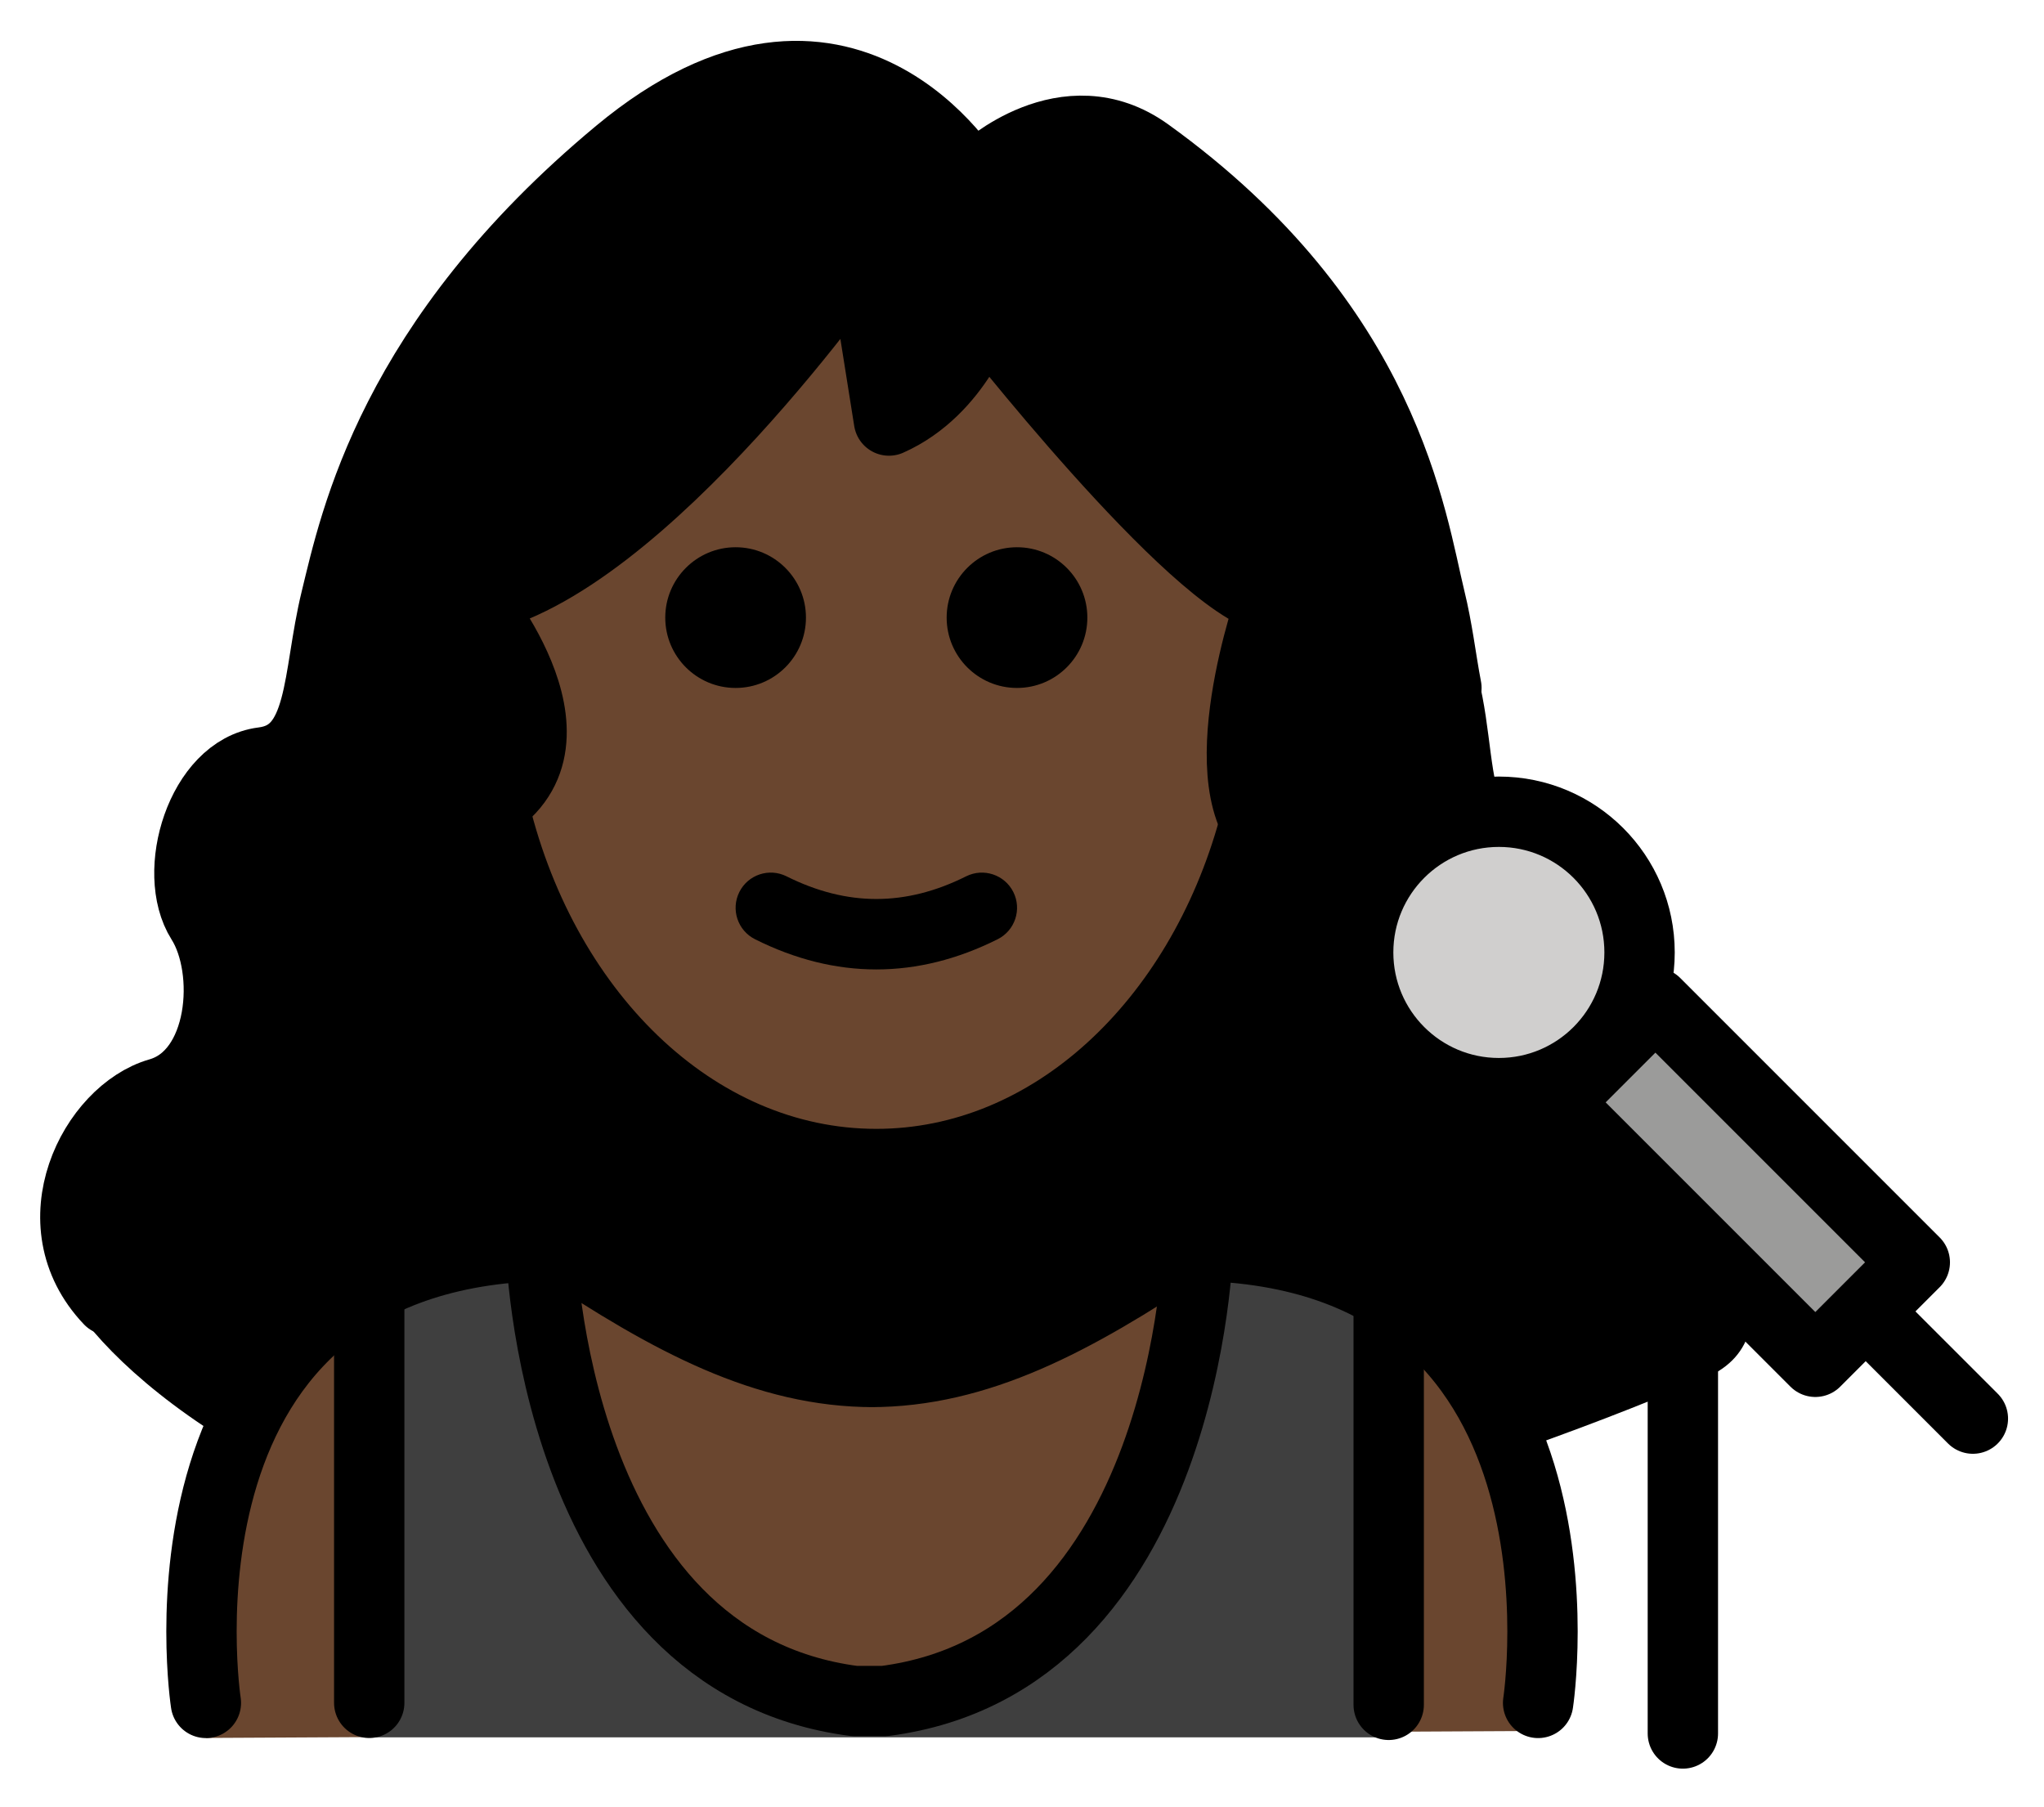 <svg xmlns="http://www.w3.org/2000/svg" role="img" viewBox="11.01 9.51 58.11 51.36"><title>1F469-1F3FF-200D-1F3A4.svg</title><path fill="#3F3F3F" d="M45.304 45.616c2.451 0 3.752.542 5.171 1.406l.015-.024v11.901h-28.983V46.998l-.083-.149c1.38-.762 2.589-1.232 4.871-1.232l.088-.012s.279 11.844 8.918 12.959h.85c8.639-1.115 8.918-12.959 8.918-12.959"/><path fill="#9B9B9A" d="M55.244 40.848l2.828-2.828 7.375 7.375-2.828 2.828z"/><circle cx="53.622" cy="36.586" r="4" fill="#D0CFCE"/><path d="M58.026 42.794c-1.322-.365-1.845-1.876-1.75-3.237-1.571 1.403-3.975 1.366-5.483-.142-1.562-1.562-1.562-4.095 0-5.657.829-.829 1.93-1.204 3.016-1.154-.464-.873-.395-2.341-.778-3.846 0 0-.428-.328-.506-.782-.069-.399-.147-.812-.252-1.226-.568-2.23-1.286-7.797-8.353-12.693-2.422-1.677-4.865.532-4.865.532l-.31-.229s-3.767-6.169-10.465-.815c-6.698 5.354-7.786 10.462-8.354 12.693-.568 2.23-.339 4.414-2.157 4.632-1.818.218-2.727 3.125-1.818 4.511.91 1.385.683 4.361-1.247 4.893-1.93.532-2.821 4.29-1.873 5.882.57 1.125 2.208 2.889 4.957 4.517 1.221-3.038 3.788-5.753 9.073-5.753 3.17 2.105 5.89 3.56 8.938 3.574 3.048-.014 5.768-1.469 8.938-3.574 5.428 0 7.986 2.824 9.166 5.915 1.804-.628 3.663-1.335 5.598-2.159 2.864-1.218.454-5.35-1.476-5.882z"/><g fill="#6a462f"><path d="M24.814 26.039c-.93.096 1.329 2.728 1.329 3.707 0 1.173-1.445 1.463-1.23 2.554 1.22 6.184 5.686 10.769 11.009 10.769 6.262 0 11.338-6.346 11.338-14.173 0-.978-.079-1.934-.23-2.856 0 0-6.737-3.485-8.371-6.804v-.567s-.834 2.219-2.377 2.797l-.764-4.804s-5.754 8.867-10.704 9.378zm19.923 18.881c-3.17 2.105-5.889 3.56-8.938 3.574-3.048-.014-5.768-1.469-8.938-3.574-12 0-10 13.996-10 13.996l4.645-.024V46.998l-.083-.149c1.38-.762 2.589-1.232 4.871-1.232l.088-.012s.279 11.844 8.918 12.959h.85c8.639-1.115 8.918-12.959 8.918-12.959l.234.012c2.451 0 3.752.542 5.171 1.406l.015-.024v11.741l4.247-.022s2-13.797-10-13.797z"/></g><g><path d="M41.923 27.067c0 1.105-.896 2-2 2s-2-.895-2-2c0-1.103.896-2 2-2s2 .896 2 2m-8 0c0 1.105-.896 2-2 2s-2-.895-2-2c0-1.103.896-2 2-2s2 .896 2 2m2 10.002c-1.152 0-2.304-.286-3.447-.858-.494-.247-.694-.848-.447-1.342.247-.494.846-.694 1.342-.447 1.718.859 3.388.859 5.106 0 .495-.247 1.095-.046 1.342.447.247.494.047 1.095-.447 1.342-1.143.572-2.295.858-3.447.858z"/><path fill="none" stroke="#000" stroke-linecap="round" stroke-linejoin="round" stroke-miterlimit="10" stroke-width="2" d="M25.008 32.281c1.343 5.955 5.721 10.32 10.915 10.32 4.971 0 9.195-3.999 10.726-9.564m8.089 24.883s2-13-10-13c-3.192 2.128-5.926 3.598-9 3.592h.125c-3.074.006-5.808-1.464-9-3.592-12 0-10 13-10 13"/><path fill="none" stroke="#000" stroke-linecap="round" stroke-linejoin="round" stroke-miterlimit="10" stroke-width="2" d="M55.244 40.848l2.828-2.828 7.375 7.375-2.828 2.828z"/><circle cx="53.622" cy="36.586" r="4" fill="none" stroke="#000" stroke-linecap="round" stroke-linejoin="round" stroke-miterlimit="10" stroke-width="2"/><path fill="none" stroke="#000" stroke-linecap="round" stroke-linejoin="round" stroke-miterlimit="10" stroke-width="2" d="M64.252 46.992l2.846 2.846m-8.245-5.049v14M38.66 14.672s-3.623-6.17-10.065-.815-7.489 10.462-8.034 12.693c-.546 2.23-.326 4.414-2.075 4.632-1.748.218-2.623 3.125-1.748 4.511.875 1.385.656 4.361-1.2 4.893-1.856.532-3.494 3.699-1.419 5.882M38.958 14.389s2.35-2.209 4.679-.532c6.798 4.895 7.489 10.462 8.034 12.693.102.414.176.827.243 1.226.075.454.139.89.217 1.29"/><path fill="none" stroke="#000" stroke-linecap="round" stroke-linejoin="round" stroke-miterlimit="10" stroke-width="2" d="M47.201 33.475c-1.965-1.529-.044-6.925-.044-6.925-2.228-.483-8.214-8.165-8.214-8.165s-.695 2.207-2.66 3.08l-.764-4.804s-6.249 8.969-11.04 9.889c0 0 3.616 4.305.122 6.052-3.494 1.747-2.553 4.913-1.025 5.241m21.495 7.065s-.279 11.844-8.918 12.959h-.85c-8.639-1.115-8.918-12.959-8.918-12.959M21.507 46.301v11.617M50.49 46.301v11.674"/></g></svg>